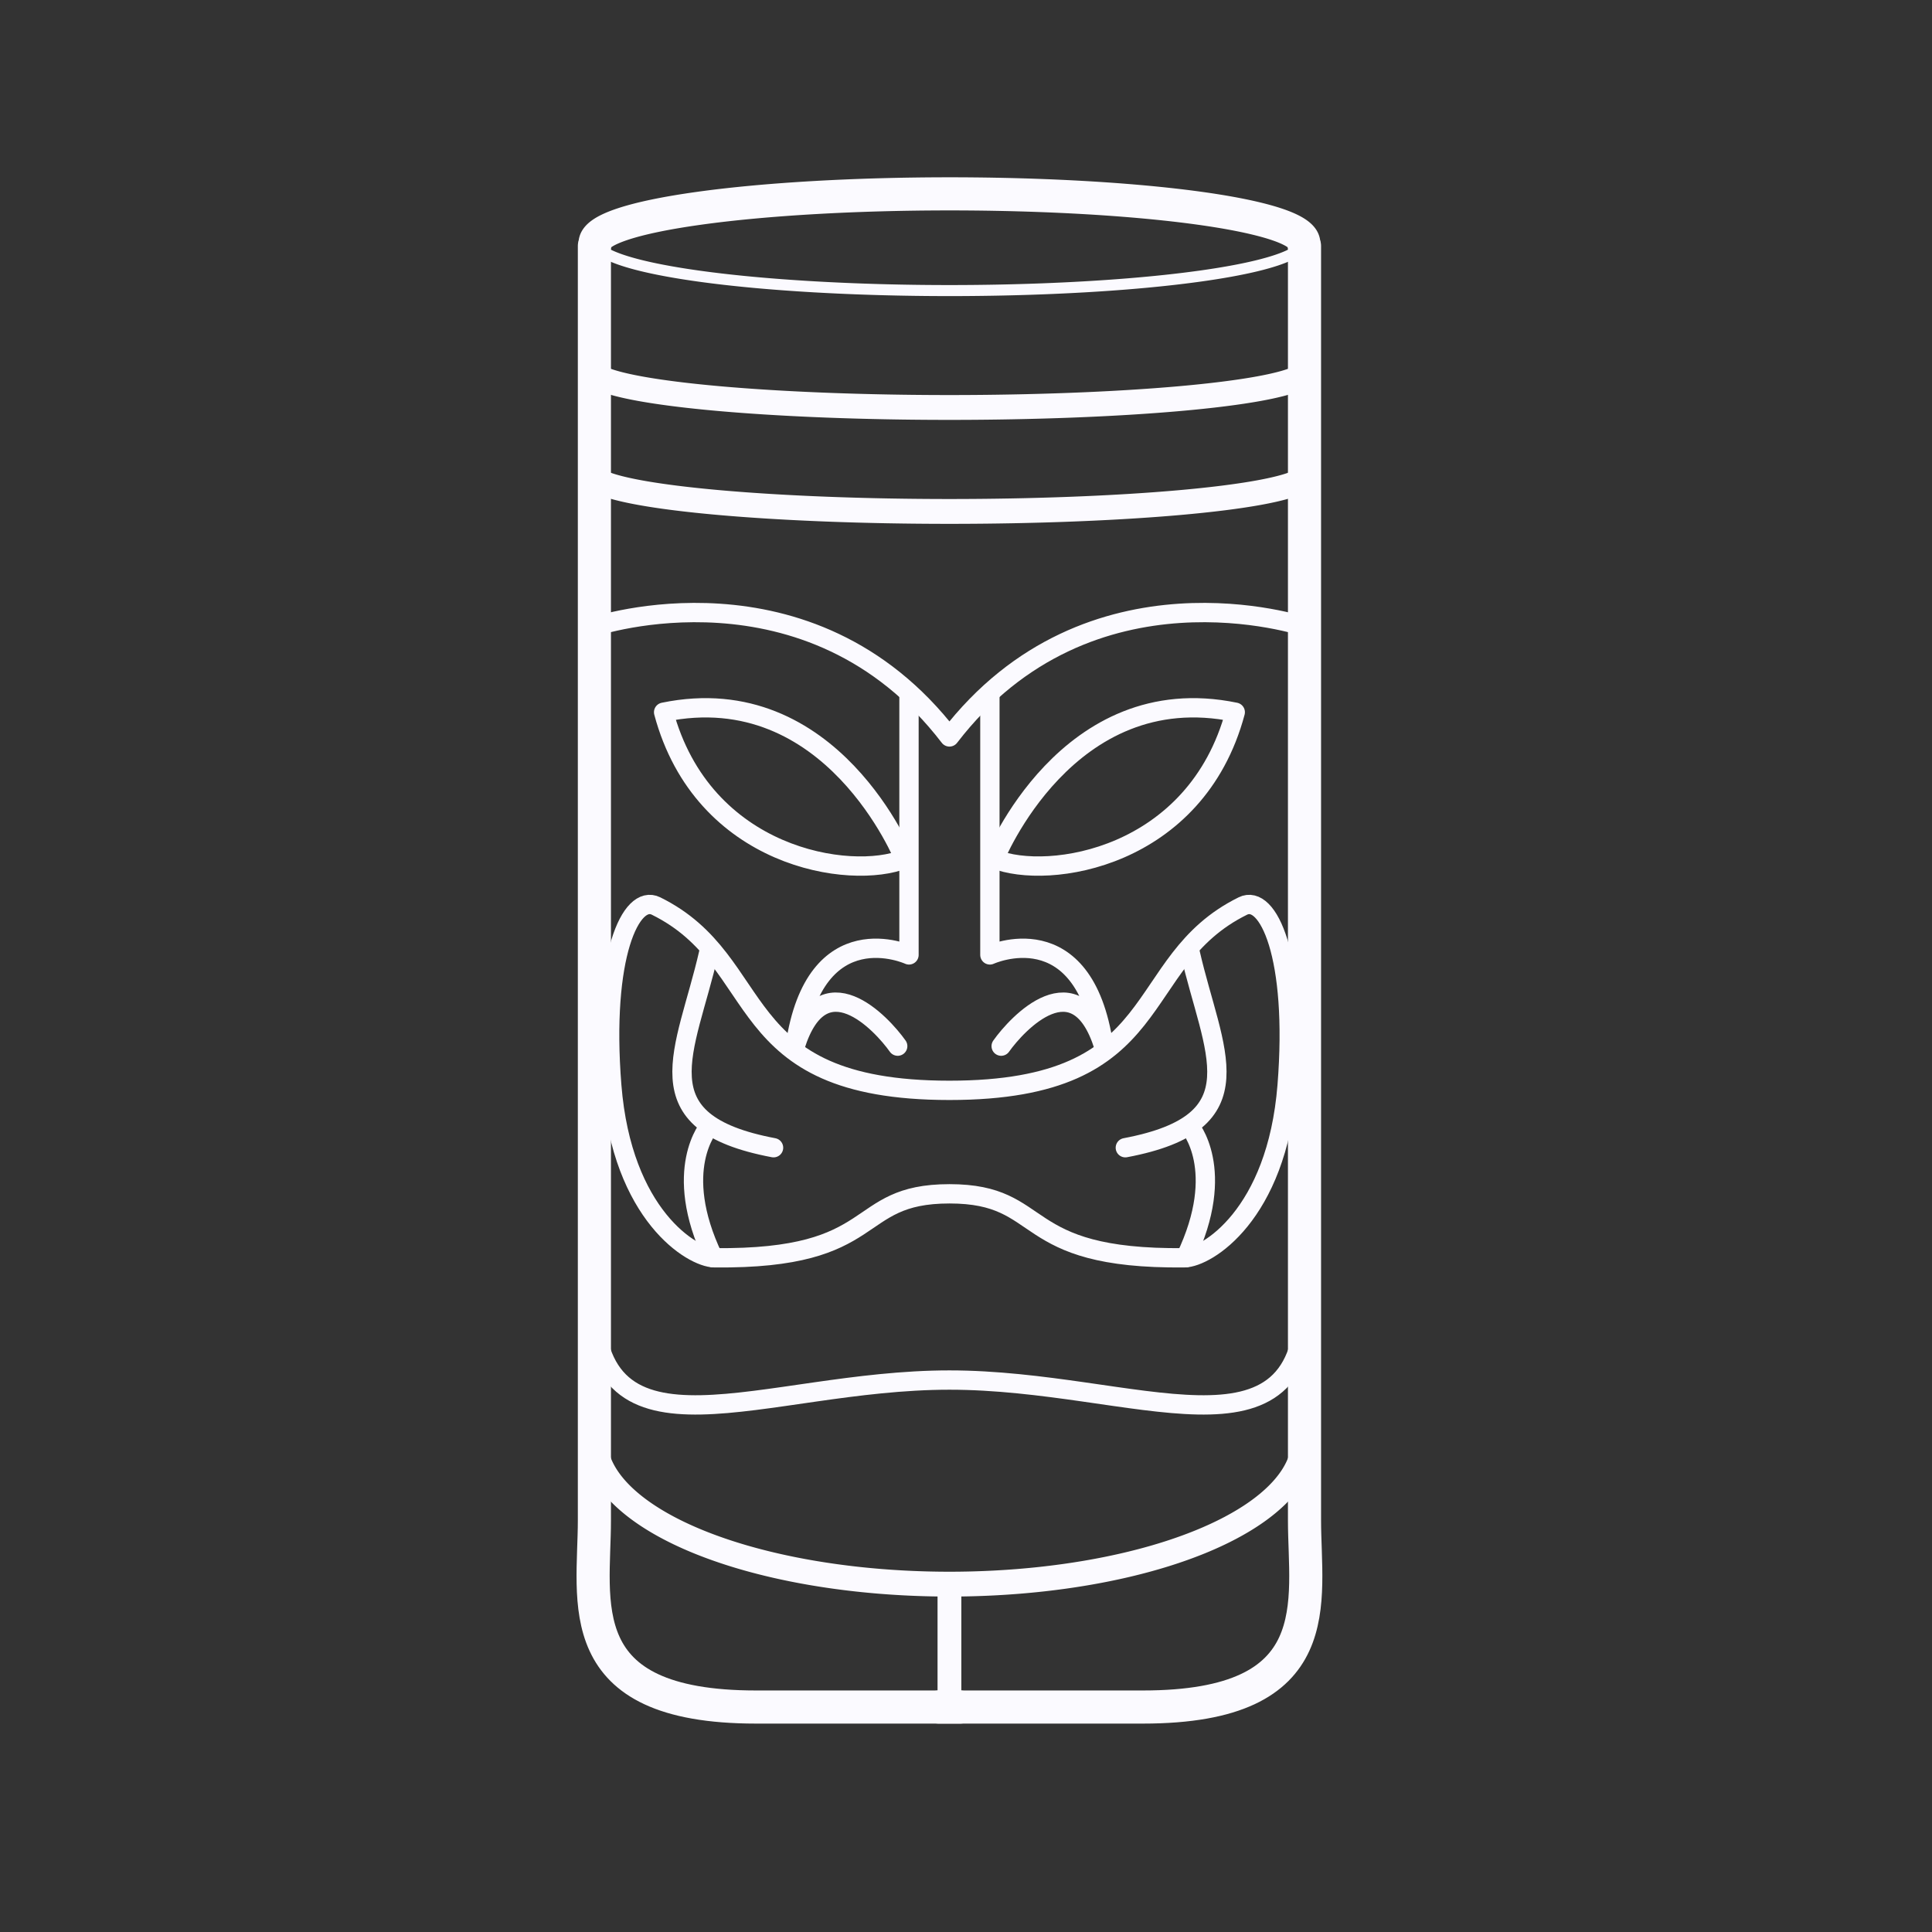 <?xml version="1.0" encoding="UTF-8" standalone="no"?>
<!-- Generator: Adobe Illustrator 19.0.0, SVG Export Plug-In . SVG Version: 6.00 Build 0)  -->

<svg
   version="1.1"
   id="Layer_1"
   x="0px"
   y="0px"
   viewBox="50 50 700 700"
   style="enable-background:new 50 50 700 700;"
   xml:space="preserve"
   sodipodi:docname="tiki.svg"
   inkscape:version="1.2.2 (732a01da63, 2022-12-09)"
   xmlns:inkscape="http://www.inkscape.org/namespaces/inkscape"
   xmlns:sodipodi="http://sodipodi.sourceforge.net/DTD/sodipodi-0.dtd"
   xmlns="http://www.w3.org/2000/svg"
   xmlns:svg="http://www.w3.org/2000/svg"><rect x="50" y="50" width="700" height="700" fill="#333333" stroke="none"/><defs
   id="defs29"><inkscape:path-effect
     effect="mirror_symmetry"
     start_point="394,271.936"
     end_point="394,559.027"
     center_point="394,415.482"
     id="path-effect4232"
     is_visible="true"
     lpeversion="1.2"
     lpesatellites=""
     mode="free"
     discard_orig_path="false"
     fuse_paths="false"
     oposite_fuse="false"
     split_items="false"
     split_open="false"
     link_styles="false" /></defs><sodipodi:namedview
   id="namedview27"
   pagecolor="#000000"
   bordercolor="#000000"
   borderopacity="0.25"
   inkscape:showpageshadow="2"
   inkscape:pageopacity="0"
   inkscape:pagecheckerboard="0"
   inkscape:deskcolor="#d1d1d1"
   showgrid="false"
   inkscape:zoom="1.4142136"
   inkscape:cx="371.23106"
   inkscape:cy="328.09755"
   inkscape:window-width="2560"
   inkscape:window-height="1377"
   inkscape:window-x="-8"
   inkscape:window-y="-8"
   inkscape:window-maximized="1"
   inkscape:current-layer="Layer_1" />
<style
   type="text/css"
   id="style2">
	.st0{fill:#FFFFFF;}
</style>

<path
   style="opacity:1;fill:none;stroke:#fbfaff;stroke-width:9;stroke-linecap:round;stroke-linejoin:bevel;stroke-dasharray:none;stroke-opacity:1"
   id="path3914"
   sodipodi:type="arc"
   sodipodi:cx="394"
   sodipodi:cy="184.00098"
   sodipodi:rx="129.5034"
   sodipodi:ry="13.631938"
   sodipodi:start="0.17453293"
   sodipodi:end="2.9670597"
   sodipodi:open="true"
   sodipodi:arc-type="arc"
   d="M 521.536,186.368 A 129.503,13.632 0 0 1 394,197.633 129.503,13.632 0 0 1 266.464,186.368" /><path
   style="fill:none;stroke:#fbfaff;stroke-width:9;stroke-linecap:round;stroke-linejoin:bevel;stroke-dasharray:none;stroke-opacity:1"
   id="path3914-9"
   sodipodi:type="arc"
   sodipodi:cx="394"
   sodipodi:cy="221.66843"
   sodipodi:rx="129.5034"
   sodipodi:ry="13.631938"
   sodipodi:start="0.17453293"
   sodipodi:end="2.9670597"
   sodipodi:open="true"
   sodipodi:arc-type="arc"
   d="M 521.536,224.036 A 129.503,13.632 0 0 1 394,235.3 129.503,13.632 0 0 1 266.464,224.036" /><path
   style="opacity:1;fill:none;stroke:#fbfaff;stroke-width:12;stroke-linecap:round;stroke-linejoin:bevel;stroke-dasharray:none;stroke-opacity:1"
   d="m 265.362,139.055 c 0,0 0,432.32 0,461.719 0,29.4 -9.639,67.716 58.558,67.716 68.198,0 73.981,0 73.981,0"
   id="path4103" /><path
   style="fill:none;stroke:#fbfaff;stroke-width:12;stroke-linecap:round;stroke-linejoin:round;stroke-dasharray:none;stroke-opacity:1"
   d="m 522.645,139.055 c 0,0 0,432.32 0,461.719 0,29.4 9.639,67.716 -58.558,67.716 -68.198,0 -73.981,0 -73.981,0"
   id="path4103-9" /><path
   style="opacity:1;fill:none;stroke:#fbfaff;stroke-width:8.624;stroke-linecap:round;stroke-linejoin:bevel;stroke-dasharray:none;stroke-opacity:1"
   d="m 394,624.986 v 39.388"
   id="path4105" /><path
   style="opacity:1;fill:none;stroke:#fbfaff;stroke-width:9;stroke-linecap:round;stroke-linejoin:bevel;stroke-dasharray:none;stroke-opacity:1"
   id="path4138"
   sodipodi:type="arc"
   sodipodi:cx="394.00003"
   sodipodi:cy="571.66785"
   sodipodi:rx="128.47241"
   sodipodi:ry="52.295296"
   sodipodi:start="0"
   sodipodi:end="3.1415927"
   sodipodi:open="true"
   sodipodi:arc-type="arc"
   d="m 522.472,571.668 a 128.472,52.295 0 0 1 -64.236,45.289 128.472,52.295 0 0 1 -128.472,0 128.472,52.295 0 0 1 -64.236,-45.289" /><g
   id="g4230"
   inkscape:path-effect="#path-effect4232"
   class="UnoptimicedTransforms"
   style="stroke:#fbfaff;stroke-opacity:1"><path
     style="fill:none;stroke:#fbfaff;stroke-width:7;stroke-linecap:round;stroke-linejoin:round;stroke-dasharray:none;stroke-opacity:1;paint-order:normal"
     d="m 265.434,277.039 c 0,0 77.787,-26.154 128.566,39.961 m 128.566,-39.961 c 0,0 -77.787,-26.154 -128.566,39.961"
     id="path4142"
     sodipodi:nodetypes="cc"
     inkscape:original-d="m 265.43379,277.03895 c 0,0 77.78724,-26.15385 128.56621,39.96105" /><path
     style="opacity:1;fill:none;stroke:#fbfaff;stroke-width:7;stroke-linecap:round;stroke-linejoin:round;stroke-dasharray:none;stroke-opacity:1;paint-order:normal"
     d="m 379.346,301.236 v 94.742 c 0,0 -34.08,-15.677 -41.237,33.057 9.883,-31.353 31.353,-8.179 37.147,0 m 33.398,-127.799 v 94.742 c 0,0 34.08,-15.677 41.237,33.057 -9.883,-31.353 -31.353,-8.179 -37.147,0"
     id="path4201"
     sodipodi:nodetypes="cccc"
     inkscape:original-d="m 379.34567,301.23564 v 94.74196 c 0,0 -34.07984,-15.67672 -41.23661,33.05745 9.88315,-31.35345 31.35345,-8.17916 37.14703,0" /><path
     style="opacity:1;fill:none;stroke:#fbfaff;stroke-width:7;stroke-linecap:round;stroke-linejoin:round;stroke-dasharray:none;stroke-opacity:1;paint-order:normal"
     d="m 377.686,361.216 c 0,0 -26.241,-65.774 -87.244,-53.165 14.221,53.074 67.819,61.003 87.244,53.165 z m 32.627,0 c 0,0 26.241,-65.774 87.244,-53.165 -14.221,53.074 -67.819,61.003 -87.244,53.165 z"
     id="path4213"
     inkscape:original-d="m 377.68647,361.21616 c 0,0 -26.24148,-65.7741 -87.24441,-53.16455 14.22102,53.07356 67.81889,61.00292 87.24441,53.16455 z" /><path
     style="opacity:1;fill:none;stroke:#fbfaff;stroke-width:7;stroke-linecap:round;stroke-linejoin:round;stroke-dasharray:none;stroke-opacity:1;paint-order:normal"
     d="m 394,445.053 c -80.769,0 -64.852,-46.355 -106.329,-66.796 -9.032,-4.451 -19.766,18.062 -16.018,65.093 3.749,47.03 29.302,62.279 37.147,62.366 61.685,0.682 49.075,-23.174 85.2,-23.174 m 0,-37.488 c 80.769,0 64.852,-46.355 106.329,-66.796 9.032,-4.451 19.766,18.062 16.018,65.093 -3.749,47.03 -29.302,62.279 -37.147,62.366 C 417.515,506.396 430.125,482.54 394,482.54"
     id="path4215"
     sodipodi:nodetypes="csssc"
     inkscape:original-d="m 394,445.05258 c -80.76923,0 -64.85237,-46.35546 -106.32912,-66.7965 -9.03211,-4.45131 -19.7663,18.06232 -16.01752,65.09251 3.74879,47.03018 29.30174,62.27942 37.14703,62.36611 61.68451,0.6816 49.07498,-23.17429 85.19961,-23.17429" /><path
     style="opacity:1;fill:none;stroke:#fbfaff;stroke-width:7;stroke-linecap:round;stroke-linejoin:round;stroke-dasharray:none;stroke-opacity:1;paint-order:normal"
     d="m 306.756,395.296 c -8.179,35.784 -25.219,61.344 23.515,70.545 M 481.244,395.296 c 8.179,35.784 25.219,61.344 -23.515,70.545"
     id="path4217"
     sodipodi:nodetypes="cc"
     inkscape:original-d="m 306.7556,395.29601 c -8.17916,35.78384 -25.21909,61.34372 23.51509,70.54528" /><path
     style="opacity:1;fill:none;stroke:#fbfaff;stroke-width:7;stroke-linecap:round;stroke-linejoin:round;stroke-dasharray:none;stroke-opacity:1;paint-order:normal"
     d="m 307.096,458.003 c 0,0 -13.973,15.677 1.363,47.712 M 480.904,458.003 c 0,0 13.973,15.677 -1.363,47.712"
     id="path4219"
     sodipodi:nodetypes="cc"
     inkscape:original-d="m 307.0964,458.00292 c 0,0 -13.97274,15.67673 1.36319,47.71178" /><path
     style="opacity:1;fill:none;stroke:#fbfaff;stroke-width:7;stroke-linecap:round;stroke-linejoin:round;stroke-dasharray:none;stroke-opacity:1;paint-order:normal"
     d="M 265.178,519.687 C 264.497,584.098 326.522,550.019 394,550.019 M 522.822,519.687 C 523.503,584.098 461.478,550.019 394,550.019"
     id="path4221"
     sodipodi:nodetypes="cc"
     inkscape:original-d="M 265.17819,519.68744 C 264.49659,584.09835 326.52191,550.0185 394,550.0185" /></g><path
   style="opacity:1;fill:none;stroke:#fbfaff;stroke-width:12;stroke-linecap:round;stroke-linejoin:round;stroke-dasharray:none;stroke-opacity:1;paint-order:normal"
   id="path5052"
   sodipodi:type="arc"
   sodipodi:cx="394"
   sodipodi:cy="138.11128"
   sodipodi:rx="128.37811"
   sodipodi:ry="17.873598"
   sodipodi:start="3.1415927"
   sodipodi:end="0"
   sodipodi:arc-type="arc"
   d="M 265.622,138.111 A 128.378,17.874 0 0 1 394,120.238 a 128.378,17.874 0 0 1 128.378,17.874"
   sodipodi:open="true" /><path
   style="fill:none;stroke:#fbfaff;stroke-width:4;stroke-linecap:round;stroke-linejoin:round;stroke-dasharray:none;stroke-opacity:1;paint-order:normal"
   id="path5052-4"
   sodipodi:type="arc"
   sodipodi:cx="394"
   sodipodi:cy="-137.40594"
   sodipodi:rx="128.37811"
   sodipodi:ry="17.873598"
   sodipodi:start="3.1415927"
   sodipodi:end="0"
   sodipodi:arc-type="arc"
   d="M 265.622,-137.406 A 128.378,17.874 0 0 1 394,-155.28 a 128.378,17.874 0 0 1 128.378,17.874"
   sodipodi:open="true"
   transform="scale(1,-1)" /></svg>

